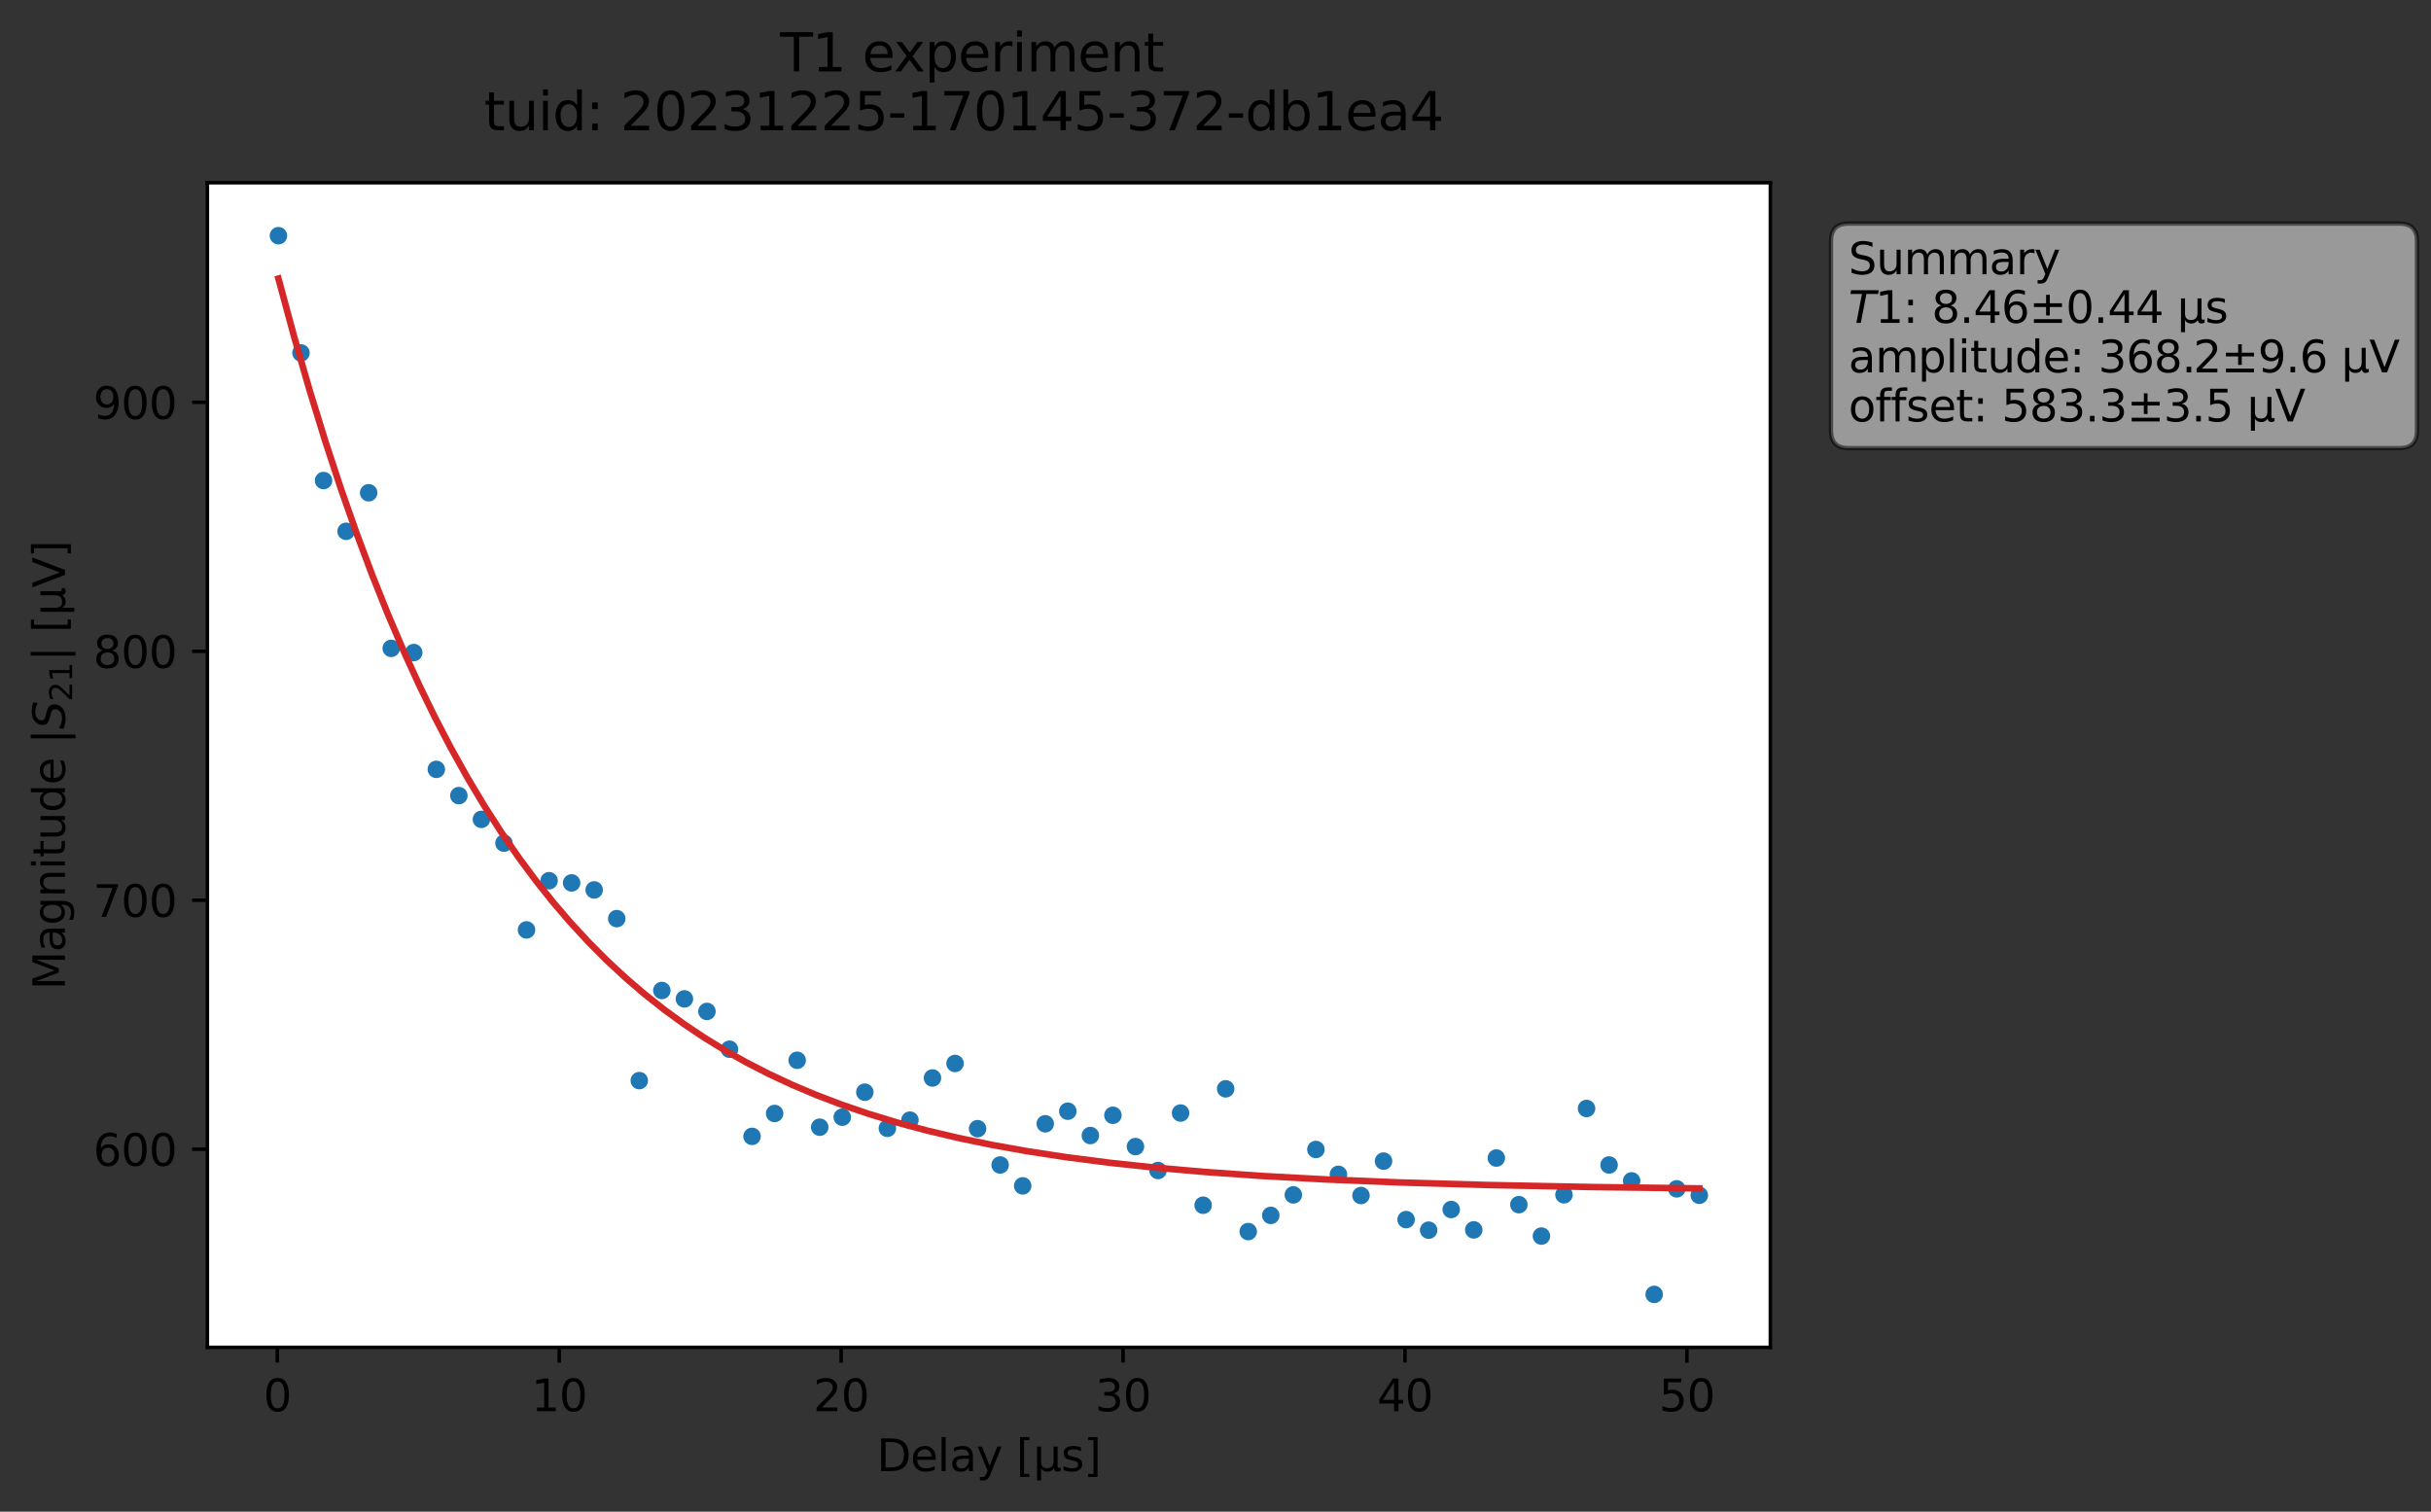 <?xml version="1.0" encoding="utf-8" standalone="no"?>
<!DOCTYPE svg PUBLIC "-//W3C//DTD SVG 1.1//EN"
  "http://www.w3.org/Graphics/SVG/1.1/DTD/svg11.dtd">
<svg xmlns:xlink="http://www.w3.org/1999/xlink" width="555.463pt" height="345.428pt" viewBox="0 0 555.463 345.428" xmlns="http://www.w3.org/2000/svg" version="1.1">
 <rect x="0" y="0" width="555.463" height="345.428" fill="#333333" stroke="none"/>
 <defs>
  <style type="text/css">*{stroke-linejoin: round; stroke-linecap: butt}</style>
 </defs>
 <g id="figure_1">
  <g id="patch_1">
   <path d="M 0 345.428 
L 555.463 345.428 
L 555.463 -0 
L 0 -0 
L 0 345.428 
z
" style="fill: none; opacity: 0"/>
  </g>
  <g id="axes_1">
   <g id="patch_2">
    <path d="M 47.388 307.872 
L 404.507 307.872 
L 404.507 41.76 
L 47.388 41.76 
z
" style="fill: #ffffff"/>
   </g>
   <g id="matplotlib.axis_1">
    <g id="xtick_1">
     <g id="line2d_1">
      <defs>
       <path id="mea2a290450" d="M 0 0 
L 0 3.5 
" style="stroke: #000000; stroke-width: 0.8"/>
      </defs>
      <g>
       <use xlink:href="#mea2a290450" x="63.363" y="307.872" style="stroke: #000000; stroke-width: 0.8"/>
      </g>
     </g>
     <g id="text_1">
      <!-- 0 -->
      <g transform="translate(60.181 322.47) scale(0.1 -0.1)">
       <defs>
        <path id="DejaVuSans-30" d="M 2034 4250 
Q 1547 4250 1301 3770 
Q 1056 3291 1056 2328 
Q 1056 1369 1301 889 
Q 1547 409 2034 409 
Q 2525 409 2770 889 
Q 3016 1369 3016 2328 
Q 3016 3291 2770 3770 
Q 2525 4250 2034 4250 
z
M 2034 4750 
Q 2819 4750 3233 4129 
Q 3647 3509 3647 2328 
Q 3647 1150 3233 529 
Q 2819 -91 2034 -91 
Q 1250 -91 836 529 
Q 422 1150 422 2328 
Q 422 3509 836 4129 
Q 1250 4750 2034 4750 
z
" transform="scale(0.016)"/>
       </defs>
       <use xlink:href="#DejaVuSans-30"/>
      </g>
     </g>
    </g>
    <g id="xtick_2">
     <g id="line2d_2">
      <g>
       <use xlink:href="#mea2a290450" x="127.778" y="307.872" style="stroke: #000000; stroke-width: 0.8"/>
      </g>
     </g>
     <g id="text_2">
      <!-- 10 -->
      <g transform="translate(121.416 322.47) scale(0.1 -0.1)">
       <defs>
        <path id="DejaVuSans-31" d="M 794 531 
L 1825 531 
L 1825 4091 
L 703 3866 
L 703 4441 
L 1819 4666 
L 2450 4666 
L 2450 531 
L 3481 531 
L 3481 0 
L 794 0 
L 794 531 
z
" transform="scale(0.016)"/>
       </defs>
       <use xlink:href="#DejaVuSans-31"/>
       <use xlink:href="#DejaVuSans-30" x="63.623"/>
      </g>
     </g>
    </g>
    <g id="xtick_3">
     <g id="line2d_3">
      <g>
       <use xlink:href="#mea2a290450" x="192.194" y="307.872" style="stroke: #000000; stroke-width: 0.8"/>
      </g>
     </g>
     <g id="text_3">
      <!-- 20 -->
      <g transform="translate(185.831 322.47) scale(0.1 -0.1)">
       <defs>
        <path id="DejaVuSans-32" d="M 1228 531 
L 3431 531 
L 3431 0 
L 469 0 
L 469 531 
Q 828 903 1448 1529 
Q 2069 2156 2228 2338 
Q 2531 2678 2651 2914 
Q 2772 3150 2772 3378 
Q 2772 3750 2511 3984 
Q 2250 4219 1831 4219 
Q 1534 4219 1204 4116 
Q 875 4013 500 3803 
L 500 4441 
Q 881 4594 1212 4672 
Q 1544 4750 1819 4750 
Q 2544 4750 2975 4387 
Q 3406 4025 3406 3419 
Q 3406 3131 3298 2873 
Q 3191 2616 2906 2266 
Q 2828 2175 2409 1742 
Q 1991 1309 1228 531 
z
" transform="scale(0.016)"/>
       </defs>
       <use xlink:href="#DejaVuSans-32"/>
       <use xlink:href="#DejaVuSans-30" x="63.623"/>
      </g>
     </g>
    </g>
    <g id="xtick_4">
     <g id="line2d_4">
      <g>
       <use xlink:href="#mea2a290450" x="256.609" y="307.872" style="stroke: #000000; stroke-width: 0.8"/>
      </g>
     </g>
     <g id="text_4">
      <!-- 30 -->
      <g transform="translate(250.247 322.47) scale(0.1 -0.1)">
       <defs>
        <path id="DejaVuSans-33" d="M 2597 2516 
Q 3050 2419 3304 2112 
Q 3559 1806 3559 1356 
Q 3559 666 3084 287 
Q 2609 -91 1734 -91 
Q 1441 -91 1130 -33 
Q 819 25 488 141 
L 488 750 
Q 750 597 1062 519 
Q 1375 441 1716 441 
Q 2309 441 2620 675 
Q 2931 909 2931 1356 
Q 2931 1769 2642 2001 
Q 2353 2234 1838 2234 
L 1294 2234 
L 1294 2753 
L 1863 2753 
Q 2328 2753 2575 2939 
Q 2822 3125 2822 3475 
Q 2822 3834 2567 4026 
Q 2313 4219 1838 4219 
Q 1578 4219 1281 4162 
Q 984 4106 628 3988 
L 628 4550 
Q 988 4650 1302 4700 
Q 1616 4750 1894 4750 
Q 2613 4750 3031 4423 
Q 3450 4097 3450 3541 
Q 3450 3153 3228 2886 
Q 3006 2619 2597 2516 
z
" transform="scale(0.016)"/>
       </defs>
       <use xlink:href="#DejaVuSans-33"/>
       <use xlink:href="#DejaVuSans-30" x="63.623"/>
      </g>
     </g>
    </g>
    <g id="xtick_5">
     <g id="line2d_5">
      <g>
       <use xlink:href="#mea2a290450" x="321.025" y="307.872" style="stroke: #000000; stroke-width: 0.8"/>
      </g>
     </g>
     <g id="text_5">
      <!-- 40 -->
      <g transform="translate(314.662 322.47) scale(0.1 -0.1)">
       <defs>
        <path id="DejaVuSans-34" d="M 2419 4116 
L 825 1625 
L 2419 1625 
L 2419 4116 
z
M 2253 4666 
L 3047 4666 
L 3047 1625 
L 3713 1625 
L 3713 1100 
L 3047 1100 
L 3047 0 
L 2419 0 
L 2419 1100 
L 313 1100 
L 313 1709 
L 2253 4666 
z
" transform="scale(0.016)"/>
       </defs>
       <use xlink:href="#DejaVuSans-34"/>
       <use xlink:href="#DejaVuSans-30" x="63.623"/>
      </g>
     </g>
    </g>
    <g id="xtick_6">
     <g id="line2d_6">
      <g>
       <use xlink:href="#mea2a290450" x="385.44" y="307.872" style="stroke: #000000; stroke-width: 0.8"/>
      </g>
     </g>
     <g id="text_6">
      <!-- 50 -->
      <g transform="translate(379.078 322.47) scale(0.1 -0.1)">
       <defs>
        <path id="DejaVuSans-35" d="M 691 4666 
L 3169 4666 
L 3169 4134 
L 1269 4134 
L 1269 2991 
Q 1406 3038 1543 3061 
Q 1681 3084 1819 3084 
Q 2600 3084 3056 2656 
Q 3513 2228 3513 1497 
Q 3513 744 3044 326 
Q 2575 -91 1722 -91 
Q 1428 -91 1123 -41 
Q 819 9 494 109 
L 494 744 
Q 775 591 1075 516 
Q 1375 441 1709 441 
Q 2250 441 2565 725 
Q 2881 1009 2881 1497 
Q 2881 1984 2565 2268 
Q 2250 2553 1709 2553 
Q 1456 2553 1204 2497 
Q 953 2441 691 2322 
L 691 4666 
z
" transform="scale(0.016)"/>
       </defs>
       <use xlink:href="#DejaVuSans-35"/>
       <use xlink:href="#DejaVuSans-30" x="63.623"/>
      </g>
     </g>
    </g>
    <g id="text_7">
     <!-- Delay [μs] -->
     <g transform="translate(200.332 336.149) scale(0.1 -0.1)">
      <defs>
       <path id="DejaVuSans-44" d="M 1259 4147 
L 1259 519 
L 2022 519 
Q 2988 519 3436 956 
Q 3884 1394 3884 2338 
Q 3884 3275 3436 3711 
Q 2988 4147 2022 4147 
L 1259 4147 
z
M 628 4666 
L 1925 4666 
Q 3281 4666 3915 4102 
Q 4550 3538 4550 2338 
Q 4550 1131 3912 565 
Q 3275 0 1925 0 
L 628 0 
L 628 4666 
z
" transform="scale(0.016)"/>
       <path id="DejaVuSans-65" d="M 3597 1894 
L 3597 1613 
L 953 1613 
Q 991 1019 1311 708 
Q 1631 397 2203 397 
Q 2534 397 2845 478 
Q 3156 559 3463 722 
L 3463 178 
Q 3153 47 2828 -22 
Q 2503 -91 2169 -91 
Q 1331 -91 842 396 
Q 353 884 353 1716 
Q 353 2575 817 3079 
Q 1281 3584 2069 3584 
Q 2775 3584 3186 3129 
Q 3597 2675 3597 1894 
z
M 3022 2063 
Q 3016 2534 2758 2815 
Q 2500 3097 2075 3097 
Q 1594 3097 1305 2825 
Q 1016 2553 972 2059 
L 3022 2063 
z
" transform="scale(0.016)"/>
       <path id="DejaVuSans-6c" d="M 603 4863 
L 1178 4863 
L 1178 0 
L 603 0 
L 603 4863 
z
" transform="scale(0.016)"/>
       <path id="DejaVuSans-61" d="M 2194 1759 
Q 1497 1759 1228 1600 
Q 959 1441 959 1056 
Q 959 750 1161 570 
Q 1363 391 1709 391 
Q 2188 391 2477 730 
Q 2766 1069 2766 1631 
L 2766 1759 
L 2194 1759 
z
M 3341 1997 
L 3341 0 
L 2766 0 
L 2766 531 
Q 2569 213 2275 61 
Q 1981 -91 1556 -91 
Q 1019 -91 701 211 
Q 384 513 384 1019 
Q 384 1609 779 1909 
Q 1175 2209 1959 2209 
L 2766 2209 
L 2766 2266 
Q 2766 2663 2505 2880 
Q 2244 3097 1772 3097 
Q 1472 3097 1187 3025 
Q 903 2953 641 2809 
L 641 3341 
Q 956 3463 1253 3523 
Q 1550 3584 1831 3584 
Q 2591 3584 2966 3190 
Q 3341 2797 3341 1997 
z
" transform="scale(0.016)"/>
       <path id="DejaVuSans-79" d="M 2059 -325 
Q 1816 -950 1584 -1140 
Q 1353 -1331 966 -1331 
L 506 -1331 
L 506 -850 
L 844 -850 
Q 1081 -850 1212 -737 
Q 1344 -625 1503 -206 
L 1606 56 
L 191 3500 
L 800 3500 
L 1894 763 
L 2988 3500 
L 3597 3500 
L 2059 -325 
z
" transform="scale(0.016)"/>
       <path id="DejaVuSans-20" transform="scale(0.016)"/>
       <path id="DejaVuSans-5b" d="M 550 4863 
L 1875 4863 
L 1875 4416 
L 1125 4416 
L 1125 -397 
L 1875 -397 
L 1875 -844 
L 550 -844 
L 550 4863 
z
" transform="scale(0.016)"/>
       <path id="DejaVuSans-3bc" d="M 544 -1331 
L 544 3500 
L 1119 3500 
L 1119 1325 
Q 1119 872 1334 640 
Q 1550 409 1972 409 
Q 2434 409 2667 671 
Q 2900 934 2900 1459 
L 2900 3500 
L 3475 3500 
L 3475 806 
Q 3475 619 3529 530 
Q 3584 441 3700 441 
Q 3728 441 3778 458 
Q 3828 475 3916 513 
L 3916 50 
Q 3788 -22 3673 -56 
Q 3559 -91 3450 -91 
Q 3234 -91 3106 31 
Q 2978 153 2931 403 
Q 2775 156 2548 32 
Q 2322 -91 2016 -91 
Q 1697 -91 1473 31 
Q 1250 153 1119 397 
L 1119 -1331 
L 544 -1331 
z
" transform="scale(0.016)"/>
       <path id="DejaVuSans-73" d="M 2834 3397 
L 2834 2853 
Q 2591 2978 2328 3040 
Q 2066 3103 1784 3103 
Q 1356 3103 1142 2972 
Q 928 2841 928 2578 
Q 928 2378 1081 2264 
Q 1234 2150 1697 2047 
L 1894 2003 
Q 2506 1872 2764 1633 
Q 3022 1394 3022 966 
Q 3022 478 2636 193 
Q 2250 -91 1575 -91 
Q 1294 -91 989 -36 
Q 684 19 347 128 
L 347 722 
Q 666 556 975 473 
Q 1284 391 1588 391 
Q 1994 391 2212 530 
Q 2431 669 2431 922 
Q 2431 1156 2273 1281 
Q 2116 1406 1581 1522 
L 1381 1569 
Q 847 1681 609 1914 
Q 372 2147 372 2553 
Q 372 3047 722 3315 
Q 1072 3584 1716 3584 
Q 2034 3584 2315 3537 
Q 2597 3491 2834 3397 
z
" transform="scale(0.016)"/>
       <path id="DejaVuSans-5d" d="M 1947 4863 
L 1947 -844 
L 622 -844 
L 622 -397 
L 1369 -397 
L 1369 4416 
L 622 4416 
L 622 4863 
L 1947 4863 
z
" transform="scale(0.016)"/>
      </defs>
      <use xlink:href="#DejaVuSans-44"/>
      <use xlink:href="#DejaVuSans-65" x="77.002"/>
      <use xlink:href="#DejaVuSans-6c" x="138.525"/>
      <use xlink:href="#DejaVuSans-61" x="166.309"/>
      <use xlink:href="#DejaVuSans-79" x="227.588"/>
      <use xlink:href="#DejaVuSans-20" x="286.768"/>
      <use xlink:href="#DejaVuSans-5b" x="318.555"/>
      <use xlink:href="#DejaVuSans-3bc" x="357.568"/>
      <use xlink:href="#DejaVuSans-73" x="421.191"/>
      <use xlink:href="#DejaVuSans-5d" x="473.291"/>
     </g>
    </g>
   </g>
   <g id="matplotlib.axis_2">
    <g id="ytick_1">
     <g id="line2d_7">
      <defs>
       <path id="m89605b199a" d="M 0 0 
L -3.5 0 
" style="stroke: #000000; stroke-width: 0.8"/>
      </defs>
      <g>
       <use xlink:href="#m89605b199a" x="47.388" y="262.588" style="stroke: #000000; stroke-width: 0.8"/>
      </g>
     </g>
     <g id="text_8">
      <!-- 600 -->
      <g transform="translate(21.3 266.387) scale(0.1 -0.1)">
       <defs>
        <path id="DejaVuSans-36" d="M 2113 2584 
Q 1688 2584 1439 2293 
Q 1191 2003 1191 1497 
Q 1191 994 1439 701 
Q 1688 409 2113 409 
Q 2538 409 2786 701 
Q 3034 994 3034 1497 
Q 3034 2003 2786 2293 
Q 2538 2584 2113 2584 
z
M 3366 4563 
L 3366 3988 
Q 3128 4100 2886 4159 
Q 2644 4219 2406 4219 
Q 1781 4219 1451 3797 
Q 1122 3375 1075 2522 
Q 1259 2794 1537 2939 
Q 1816 3084 2150 3084 
Q 2853 3084 3261 2657 
Q 3669 2231 3669 1497 
Q 3669 778 3244 343 
Q 2819 -91 2113 -91 
Q 1303 -91 875 529 
Q 447 1150 447 2328 
Q 447 3434 972 4092 
Q 1497 4750 2381 4750 
Q 2619 4750 2861 4703 
Q 3103 4656 3366 4563 
z
" transform="scale(0.016)"/>
       </defs>
       <use xlink:href="#DejaVuSans-36"/>
       <use xlink:href="#DejaVuSans-30" x="63.623"/>
       <use xlink:href="#DejaVuSans-30" x="127.246"/>
      </g>
     </g>
    </g>
    <g id="ytick_2">
     <g id="line2d_8">
      <g>
       <use xlink:href="#m89605b199a" x="47.388" y="205.703" style="stroke: #000000; stroke-width: 0.8"/>
      </g>
     </g>
     <g id="text_9">
      <!-- 700 -->
      <g transform="translate(21.3 209.502) scale(0.1 -0.1)">
       <defs>
        <path id="DejaVuSans-37" d="M 525 4666 
L 3525 4666 
L 3525 4397 
L 1831 0 
L 1172 0 
L 2766 4134 
L 525 4134 
L 525 4666 
z
" transform="scale(0.016)"/>
       </defs>
       <use xlink:href="#DejaVuSans-37"/>
       <use xlink:href="#DejaVuSans-30" x="63.623"/>
       <use xlink:href="#DejaVuSans-30" x="127.246"/>
      </g>
     </g>
    </g>
    <g id="ytick_3">
     <g id="line2d_9">
      <g>
       <use xlink:href="#m89605b199a" x="47.388" y="148.817" style="stroke: #000000; stroke-width: 0.8"/>
      </g>
     </g>
     <g id="text_10">
      <!-- 800 -->
      <g transform="translate(21.3 152.616) scale(0.1 -0.1)">
       <defs>
        <path id="DejaVuSans-38" d="M 2034 2216 
Q 1584 2216 1326 1975 
Q 1069 1734 1069 1313 
Q 1069 891 1326 650 
Q 1584 409 2034 409 
Q 2484 409 2743 651 
Q 3003 894 3003 1313 
Q 3003 1734 2745 1975 
Q 2488 2216 2034 2216 
z
M 1403 2484 
Q 997 2584 770 2862 
Q 544 3141 544 3541 
Q 544 4100 942 4425 
Q 1341 4750 2034 4750 
Q 2731 4750 3128 4425 
Q 3525 4100 3525 3541 
Q 3525 3141 3298 2862 
Q 3072 2584 2669 2484 
Q 3125 2378 3379 2068 
Q 3634 1759 3634 1313 
Q 3634 634 3220 271 
Q 2806 -91 2034 -91 
Q 1263 -91 848 271 
Q 434 634 434 1313 
Q 434 1759 690 2068 
Q 947 2378 1403 2484 
z
M 1172 3481 
Q 1172 3119 1398 2916 
Q 1625 2713 2034 2713 
Q 2441 2713 2670 2916 
Q 2900 3119 2900 3481 
Q 2900 3844 2670 4047 
Q 2441 4250 2034 4250 
Q 1625 4250 1398 4047 
Q 1172 3844 1172 3481 
z
" transform="scale(0.016)"/>
       </defs>
       <use xlink:href="#DejaVuSans-38"/>
       <use xlink:href="#DejaVuSans-30" x="63.623"/>
       <use xlink:href="#DejaVuSans-30" x="127.246"/>
      </g>
     </g>
    </g>
    <g id="ytick_4">
     <g id="line2d_10">
      <g>
       <use xlink:href="#m89605b199a" x="47.388" y="91.932" style="stroke: #000000; stroke-width: 0.8"/>
      </g>
     </g>
     <g id="text_11">
      <!-- 900 -->
      <g transform="translate(21.3 95.731) scale(0.1 -0.1)">
       <defs>
        <path id="DejaVuSans-39" d="M 703 97 
L 703 672 
Q 941 559 1184 500 
Q 1428 441 1663 441 
Q 2288 441 2617 861 
Q 2947 1281 2994 2138 
Q 2813 1869 2534 1725 
Q 2256 1581 1919 1581 
Q 1219 1581 811 2004 
Q 403 2428 403 3163 
Q 403 3881 828 4315 
Q 1253 4750 1959 4750 
Q 2769 4750 3195 4129 
Q 3622 3509 3622 2328 
Q 3622 1225 3098 567 
Q 2575 -91 1691 -91 
Q 1453 -91 1209 -44 
Q 966 3 703 97 
z
M 1959 2075 
Q 2384 2075 2632 2365 
Q 2881 2656 2881 3163 
Q 2881 3666 2632 3958 
Q 2384 4250 1959 4250 
Q 1534 4250 1286 3958 
Q 1038 3666 1038 3163 
Q 1038 2656 1286 2365 
Q 1534 2075 1959 2075 
z
" transform="scale(0.016)"/>
       </defs>
       <use xlink:href="#DejaVuSans-39"/>
       <use xlink:href="#DejaVuSans-30" x="63.623"/>
       <use xlink:href="#DejaVuSans-30" x="127.246"/>
      </g>
     </g>
    </g>
    <g id="text_12">
     <!-- Magnitude |$S_{21}|$ [μV] -->
     <g transform="translate(14.9 226.166) rotate(-90) scale(0.1 -0.1)">
      <defs>
       <path id="DejaVuSans-4d" d="M 628 4666 
L 1569 4666 
L 2759 1491 
L 3956 4666 
L 4897 4666 
L 4897 0 
L 4281 0 
L 4281 4097 
L 3078 897 
L 2444 897 
L 1241 4097 
L 1241 0 
L 628 0 
L 628 4666 
z
" transform="scale(0.016)"/>
       <path id="DejaVuSans-67" d="M 2906 1791 
Q 2906 2416 2648 2759 
Q 2391 3103 1925 3103 
Q 1463 3103 1205 2759 
Q 947 2416 947 1791 
Q 947 1169 1205 825 
Q 1463 481 1925 481 
Q 2391 481 2648 825 
Q 2906 1169 2906 1791 
z
M 3481 434 
Q 3481 -459 3084 -895 
Q 2688 -1331 1869 -1331 
Q 1566 -1331 1297 -1286 
Q 1028 -1241 775 -1147 
L 775 -588 
Q 1028 -725 1275 -790 
Q 1522 -856 1778 -856 
Q 2344 -856 2625 -561 
Q 2906 -266 2906 331 
L 2906 616 
Q 2728 306 2450 153 
Q 2172 0 1784 0 
Q 1141 0 747 490 
Q 353 981 353 1791 
Q 353 2603 747 3093 
Q 1141 3584 1784 3584 
Q 2172 3584 2450 3431 
Q 2728 3278 2906 2969 
L 2906 3500 
L 3481 3500 
L 3481 434 
z
" transform="scale(0.016)"/>
       <path id="DejaVuSans-6e" d="M 3513 2113 
L 3513 0 
L 2938 0 
L 2938 2094 
Q 2938 2591 2744 2837 
Q 2550 3084 2163 3084 
Q 1697 3084 1428 2787 
Q 1159 2491 1159 1978 
L 1159 0 
L 581 0 
L 581 3500 
L 1159 3500 
L 1159 2956 
Q 1366 3272 1645 3428 
Q 1925 3584 2291 3584 
Q 2894 3584 3203 3211 
Q 3513 2838 3513 2113 
z
" transform="scale(0.016)"/>
       <path id="DejaVuSans-69" d="M 603 3500 
L 1178 3500 
L 1178 0 
L 603 0 
L 603 3500 
z
M 603 4863 
L 1178 4863 
L 1178 4134 
L 603 4134 
L 603 4863 
z
" transform="scale(0.016)"/>
       <path id="DejaVuSans-74" d="M 1172 4494 
L 1172 3500 
L 2356 3500 
L 2356 3053 
L 1172 3053 
L 1172 1153 
Q 1172 725 1289 603 
Q 1406 481 1766 481 
L 2356 481 
L 2356 0 
L 1766 0 
Q 1100 0 847 248 
Q 594 497 594 1153 
L 594 3053 
L 172 3053 
L 172 3500 
L 594 3500 
L 594 4494 
L 1172 4494 
z
" transform="scale(0.016)"/>
       <path id="DejaVuSans-75" d="M 544 1381 
L 544 3500 
L 1119 3500 
L 1119 1403 
Q 1119 906 1312 657 
Q 1506 409 1894 409 
Q 2359 409 2629 706 
Q 2900 1003 2900 1516 
L 2900 3500 
L 3475 3500 
L 3475 0 
L 2900 0 
L 2900 538 
Q 2691 219 2414 64 
Q 2138 -91 1772 -91 
Q 1169 -91 856 284 
Q 544 659 544 1381 
z
M 1991 3584 
L 1991 3584 
z
" transform="scale(0.016)"/>
       <path id="DejaVuSans-64" d="M 2906 2969 
L 2906 4863 
L 3481 4863 
L 3481 0 
L 2906 0 
L 2906 525 
Q 2725 213 2448 61 
Q 2172 -91 1784 -91 
Q 1150 -91 751 415 
Q 353 922 353 1747 
Q 353 2572 751 3078 
Q 1150 3584 1784 3584 
Q 2172 3584 2448 3432 
Q 2725 3281 2906 2969 
z
M 947 1747 
Q 947 1113 1208 752 
Q 1469 391 1925 391 
Q 2381 391 2643 752 
Q 2906 1113 2906 1747 
Q 2906 2381 2643 2742 
Q 2381 3103 1925 3103 
Q 1469 3103 1208 2742 
Q 947 2381 947 1747 
z
" transform="scale(0.016)"/>
       <path id="DejaVuSans-7c" d="M 1344 4891 
L 1344 -1509 
L 813 -1509 
L 813 4891 
L 1344 4891 
z
" transform="scale(0.016)"/>
       <path id="DejaVuSans-Oblique-53" d="M 3859 4513 
L 3738 3897 
Q 3422 4066 3111 4152 
Q 2800 4238 2509 4238 
Q 1944 4238 1609 3991 
Q 1275 3744 1275 3334 
Q 1275 3109 1398 2989 
Q 1522 2869 2034 2731 
L 2413 2638 
Q 3053 2472 3303 2217 
Q 3553 1963 3553 1503 
Q 3553 797 2998 353 
Q 2444 -91 1538 -91 
Q 1166 -91 791 -17 
Q 416 56 38 206 
L 166 856 
Q 513 641 861 531 
Q 1209 422 1556 422 
Q 2147 422 2503 684 
Q 2859 947 2859 1369 
Q 2859 1650 2717 1795 
Q 2575 1941 2106 2059 
L 1728 2156 
Q 1081 2325 845 2545 
Q 609 2766 609 3163 
Q 609 3859 1145 4304 
Q 1681 4750 2541 4750 
Q 2875 4750 3203 4690 
Q 3531 4631 3859 4513 
z
" transform="scale(0.016)"/>
       <path id="DejaVuSans-56" d="M 1831 0 
L 50 4666 
L 709 4666 
L 2188 738 
L 3669 4666 
L 4325 4666 
L 2547 0 
L 1831 0 
z
" transform="scale(0.016)"/>
      </defs>
      <use xlink:href="#DejaVuSans-4d" transform="translate(0 0.578)"/>
      <use xlink:href="#DejaVuSans-61" transform="translate(86.279 0.578)"/>
      <use xlink:href="#DejaVuSans-67" transform="translate(147.559 0.578)"/>
      <use xlink:href="#DejaVuSans-6e" transform="translate(211.035 0.578)"/>
      <use xlink:href="#DejaVuSans-69" transform="translate(274.414 0.578)"/>
      <use xlink:href="#DejaVuSans-74" transform="translate(302.197 0.578)"/>
      <use xlink:href="#DejaVuSans-75" transform="translate(341.406 0.578)"/>
      <use xlink:href="#DejaVuSans-64" transform="translate(404.785 0.578)"/>
      <use xlink:href="#DejaVuSans-65" transform="translate(468.262 0.578)"/>
      <use xlink:href="#DejaVuSans-20" transform="translate(529.785 0.578)"/>
      <use xlink:href="#DejaVuSans-7c" transform="translate(561.572 0.578)"/>
      <use xlink:href="#DejaVuSans-Oblique-53" transform="translate(595.264 0.578)"/>
      <use xlink:href="#DejaVuSans-32" transform="translate(658.74 -15.828) scale(0.7)"/>
      <use xlink:href="#DejaVuSans-31" transform="translate(703.276 -15.828) scale(0.7)"/>
      <use xlink:href="#DejaVuSans-7c" transform="translate(750.547 0.578)"/>
      <use xlink:href="#DejaVuSans-20" transform="translate(784.238 0.578)"/>
      <use xlink:href="#DejaVuSans-5b" transform="translate(816.025 0.578)"/>
      <use xlink:href="#DejaVuSans-3bc" transform="translate(855.039 0.578)"/>
      <use xlink:href="#DejaVuSans-56" transform="translate(918.662 0.578)"/>
      <use xlink:href="#DejaVuSans-5d" transform="translate(987.07 0.578)"/>
     </g>
    </g>
   </g>
   <g id="line2d_11">
    <defs>
     <path id="mbdb7823c2c" d="M 0 1.5 
C 0.398 1.5 0.779 1.342 1.061 1.061 
C 1.342 0.779 1.5 0.398 1.5 0 
C 1.5 -0.398 1.342 -0.779 1.061 -1.061 
C 0.779 -1.342 0.398 -1.5 0 -1.5 
C -0.398 -1.5 -0.779 -1.342 -1.061 -1.061 
C -1.342 -0.779 -1.5 -0.398 -1.5 0 
C -1.5 0.398 -1.342 0.779 -1.061 1.061 
C -0.779 1.342 -0.398 1.5 0 1.5 
z
" style="stroke: #1f77b4"/>
    </defs>
    <g clip-path="url(#p30c4f2b77b)">
     <use xlink:href="#mbdb7823c2c" x="63.62" y="53.856" style="fill: #1f77b4; stroke: #1f77b4"/>
     <use xlink:href="#mbdb7823c2c" x="68.773" y="80.649" style="fill: #1f77b4; stroke: #1f77b4"/>
     <use xlink:href="#mbdb7823c2c" x="73.927" y="109.808" style="fill: #1f77b4; stroke: #1f77b4"/>
     <use xlink:href="#mbdb7823c2c" x="79.08" y="121.409" style="fill: #1f77b4; stroke: #1f77b4"/>
     <use xlink:href="#mbdb7823c2c" x="84.233" y="112.599" style="fill: #1f77b4; stroke: #1f77b4"/>
     <use xlink:href="#mbdb7823c2c" x="89.386" y="148.154" style="fill: #1f77b4; stroke: #1f77b4"/>
     <use xlink:href="#mbdb7823c2c" x="94.54" y="149.113" style="fill: #1f77b4; stroke: #1f77b4"/>
     <use xlink:href="#mbdb7823c2c" x="99.693" y="175.8" style="fill: #1f77b4; stroke: #1f77b4"/>
     <use xlink:href="#mbdb7823c2c" x="104.846" y="181.8" style="fill: #1f77b4; stroke: #1f77b4"/>
     <use xlink:href="#mbdb7823c2c" x="109.999" y="187.223" style="fill: #1f77b4; stroke: #1f77b4"/>
     <use xlink:href="#mbdb7823c2c" x="115.153" y="192.663" style="fill: #1f77b4; stroke: #1f77b4"/>
     <use xlink:href="#mbdb7823c2c" x="120.306" y="212.491" style="fill: #1f77b4; stroke: #1f77b4"/>
     <use xlink:href="#mbdb7823c2c" x="125.459" y="201.244" style="fill: #1f77b4; stroke: #1f77b4"/>
     <use xlink:href="#mbdb7823c2c" x="130.612" y="201.749" style="fill: #1f77b4; stroke: #1f77b4"/>
     <use xlink:href="#mbdb7823c2c" x="135.766" y="203.35" style="fill: #1f77b4; stroke: #1f77b4"/>
     <use xlink:href="#mbdb7823c2c" x="140.919" y="209.908" style="fill: #1f77b4; stroke: #1f77b4"/>
     <use xlink:href="#mbdb7823c2c" x="146.072" y="246.924" style="fill: #1f77b4; stroke: #1f77b4"/>
     <use xlink:href="#mbdb7823c2c" x="151.225" y="226.328" style="fill: #1f77b4; stroke: #1f77b4"/>
     <use xlink:href="#mbdb7823c2c" x="156.379" y="228.25" style="fill: #1f77b4; stroke: #1f77b4"/>
     <use xlink:href="#mbdb7823c2c" x="161.532" y="231.116" style="fill: #1f77b4; stroke: #1f77b4"/>
     <use xlink:href="#mbdb7823c2c" x="166.685" y="239.756" style="fill: #1f77b4; stroke: #1f77b4"/>
     <use xlink:href="#mbdb7823c2c" x="171.838" y="259.664" style="fill: #1f77b4; stroke: #1f77b4"/>
     <use xlink:href="#mbdb7823c2c" x="176.992" y="254.437" style="fill: #1f77b4; stroke: #1f77b4"/>
     <use xlink:href="#mbdb7823c2c" x="182.145" y="242.275" style="fill: #1f77b4; stroke: #1f77b4"/>
     <use xlink:href="#mbdb7823c2c" x="187.298" y="257.568" style="fill: #1f77b4; stroke: #1f77b4"/>
     <use xlink:href="#mbdb7823c2c" x="192.451" y="255.283" style="fill: #1f77b4; stroke: #1f77b4"/>
     <use xlink:href="#mbdb7823c2c" x="197.605" y="249.572" style="fill: #1f77b4; stroke: #1f77b4"/>
     <use xlink:href="#mbdb7823c2c" x="202.758" y="257.825" style="fill: #1f77b4; stroke: #1f77b4"/>
     <use xlink:href="#mbdb7823c2c" x="207.911" y="255.954" style="fill: #1f77b4; stroke: #1f77b4"/>
     <use xlink:href="#mbdb7823c2c" x="213.064" y="246.323" style="fill: #1f77b4; stroke: #1f77b4"/>
     <use xlink:href="#mbdb7823c2c" x="218.218" y="243.004" style="fill: #1f77b4; stroke: #1f77b4"/>
     <use xlink:href="#mbdb7823c2c" x="223.371" y="257.906" style="fill: #1f77b4; stroke: #1f77b4"/>
     <use xlink:href="#mbdb7823c2c" x="228.524" y="266.203" style="fill: #1f77b4; stroke: #1f77b4"/>
     <use xlink:href="#mbdb7823c2c" x="233.677" y="270.973" style="fill: #1f77b4; stroke: #1f77b4"/>
     <use xlink:href="#mbdb7823c2c" x="238.831" y="256.789" style="fill: #1f77b4; stroke: #1f77b4"/>
     <use xlink:href="#mbdb7823c2c" x="243.984" y="253.917" style="fill: #1f77b4; stroke: #1f77b4"/>
     <use xlink:href="#mbdb7823c2c" x="249.137" y="259.474" style="fill: #1f77b4; stroke: #1f77b4"/>
     <use xlink:href="#mbdb7823c2c" x="254.29" y="254.845" style="fill: #1f77b4; stroke: #1f77b4"/>
     <use xlink:href="#mbdb7823c2c" x="259.444" y="262" style="fill: #1f77b4; stroke: #1f77b4"/>
     <use xlink:href="#mbdb7823c2c" x="264.597" y="267.465" style="fill: #1f77b4; stroke: #1f77b4"/>
     <use xlink:href="#mbdb7823c2c" x="269.75" y="254.336" style="fill: #1f77b4; stroke: #1f77b4"/>
     <use xlink:href="#mbdb7823c2c" x="274.903" y="275.399" style="fill: #1f77b4; stroke: #1f77b4"/>
     <use xlink:href="#mbdb7823c2c" x="280.057" y="248.799" style="fill: #1f77b4; stroke: #1f77b4"/>
     <use xlink:href="#mbdb7823c2c" x="285.21" y="281.419" style="fill: #1f77b4; stroke: #1f77b4"/>
     <use xlink:href="#mbdb7823c2c" x="290.363" y="277.72" style="fill: #1f77b4; stroke: #1f77b4"/>
     <use xlink:href="#mbdb7823c2c" x="295.516" y="273.035" style="fill: #1f77b4; stroke: #1f77b4"/>
     <use xlink:href="#mbdb7823c2c" x="300.67" y="262.66" style="fill: #1f77b4; stroke: #1f77b4"/>
     <use xlink:href="#mbdb7823c2c" x="305.823" y="268.34" style="fill: #1f77b4; stroke: #1f77b4"/>
     <use xlink:href="#mbdb7823c2c" x="310.976" y="273.181" style="fill: #1f77b4; stroke: #1f77b4"/>
     <use xlink:href="#mbdb7823c2c" x="316.129" y="265.32" style="fill: #1f77b4; stroke: #1f77b4"/>
     <use xlink:href="#mbdb7823c2c" x="321.283" y="278.68" style="fill: #1f77b4; stroke: #1f77b4"/>
     <use xlink:href="#mbdb7823c2c" x="326.436" y="281.099" style="fill: #1f77b4; stroke: #1f77b4"/>
     <use xlink:href="#mbdb7823c2c" x="331.589" y="276.375" style="fill: #1f77b4; stroke: #1f77b4"/>
     <use xlink:href="#mbdb7823c2c" x="336.742" y="281.033" style="fill: #1f77b4; stroke: #1f77b4"/>
     <use xlink:href="#mbdb7823c2c" x="341.896" y="264.615" style="fill: #1f77b4; stroke: #1f77b4"/>
     <use xlink:href="#mbdb7823c2c" x="347.049" y="275.271" style="fill: #1f77b4; stroke: #1f77b4"/>
     <use xlink:href="#mbdb7823c2c" x="352.202" y="282.448" style="fill: #1f77b4; stroke: #1f77b4"/>
     <use xlink:href="#mbdb7823c2c" x="357.355" y="273.01" style="fill: #1f77b4; stroke: #1f77b4"/>
     <use xlink:href="#mbdb7823c2c" x="362.509" y="253.291" style="fill: #1f77b4; stroke: #1f77b4"/>
     <use xlink:href="#mbdb7823c2c" x="367.662" y="266.204" style="fill: #1f77b4; stroke: #1f77b4"/>
     <use xlink:href="#mbdb7823c2c" x="372.815" y="269.838" style="fill: #1f77b4; stroke: #1f77b4"/>
     <use xlink:href="#mbdb7823c2c" x="377.968" y="295.776" style="fill: #1f77b4; stroke: #1f77b4"/>
     <use xlink:href="#mbdb7823c2c" x="383.122" y="271.653" style="fill: #1f77b4; stroke: #1f77b4"/>
     <use xlink:href="#mbdb7823c2c" x="388.275" y="273.126" style="fill: #1f77b4; stroke: #1f77b4"/>
    </g>
   </g>
   <g id="line2d_12">
    <path d="M 63.62 63.655 
L 67.195 76.883 
L 70.77 89.272 
L 74.345 100.875 
L 77.919 111.741 
L 81.494 121.918 
L 85.069 131.449 
L 88.644 140.375 
L 92.218 148.734 
L 95.793 156.563 
L 99.368 163.895 
L 102.943 170.762 
L 106.843 177.757 
L 110.742 184.269 
L 114.642 190.331 
L 118.542 195.975 
L 122.442 201.23 
L 126.341 206.121 
L 130.241 210.675 
L 134.466 215.255 
L 138.69 219.493 
L 142.915 223.415 
L 147.14 227.044 
L 151.69 230.651 
L 156.239 233.969 
L 160.789 237.021 
L 165.664 240.021 
L 170.538 242.764 
L 175.738 245.432 
L 180.938 247.857 
L 186.462 250.193 
L 192.312 252.421 
L 198.487 254.527 
L 204.986 256.501 
L 211.811 258.335 
L 218.96 260.026 
L 226.76 261.635 
L 234.884 263.082 
L 243.659 264.422 
L 253.408 265.678 
L 263.808 266.792 
L 275.507 267.815 
L 288.506 268.723 
L 303.13 269.515 
L 320.029 270.202 
L 339.853 270.778 
L 363.901 271.247 
L 388.275 271.552 
L 388.275 271.552 
" clip-path="url(#p30c4f2b77b)" style="fill: none; stroke: #d62728; stroke-width: 1.5; stroke-linecap: square"/>
   </g>
   <g id="patch_3">
    <path d="M 47.388 307.872 
L 47.388 41.76 
" style="fill: none; stroke: #000000; stroke-width: 0.8; stroke-linejoin: miter; stroke-linecap: square"/>
   </g>
   <g id="patch_4">
    <path d="M 404.507 307.872 
L 404.507 41.76 
" style="fill: none; stroke: #000000; stroke-width: 0.8; stroke-linejoin: miter; stroke-linecap: square"/>
   </g>
   <g id="patch_5">
    <path d="M 47.388 307.872 
L 404.507 307.872 
" style="fill: none; stroke: #000000; stroke-width: 0.8; stroke-linejoin: miter; stroke-linecap: square"/>
   </g>
   <g id="patch_6">
    <path d="M 47.388 41.76 
L 404.507 41.76 
" style="fill: none; stroke: #000000; stroke-width: 0.8; stroke-linejoin: miter; stroke-linecap: square"/>
   </g>
   <g id="text_13">
    <g id="patch_7">
     <path d="M 422.363 102.402 
L 548.264 102.402 
Q 552.264 102.402 552.264 98.402 
L 552.264 55.086 
Q 552.264 51.086 548.264 51.086 
L 422.363 51.086 
Q 418.363 51.086 418.363 55.086 
L 418.363 98.402 
Q 418.363 102.402 422.363 102.402 
z
" style="fill: #ffffff; opacity: 0.5; stroke: #000000; stroke-linejoin: miter"/>
    </g>
    <!-- Summary -->
    <g transform="translate(422.363 62.664) scale(0.1 -0.1)">
     <defs>
      <path id="DejaVuSans-53" d="M 3425 4513 
L 3425 3897 
Q 3066 4069 2747 4153 
Q 2428 4238 2131 4238 
Q 1616 4238 1336 4038 
Q 1056 3838 1056 3469 
Q 1056 3159 1242 3001 
Q 1428 2844 1947 2747 
L 2328 2669 
Q 3034 2534 3370 2195 
Q 3706 1856 3706 1288 
Q 3706 609 3251 259 
Q 2797 -91 1919 -91 
Q 1588 -91 1214 -16 
Q 841 59 441 206 
L 441 856 
Q 825 641 1194 531 
Q 1563 422 1919 422 
Q 2459 422 2753 634 
Q 3047 847 3047 1241 
Q 3047 1584 2836 1778 
Q 2625 1972 2144 2069 
L 1759 2144 
Q 1053 2284 737 2584 
Q 422 2884 422 3419 
Q 422 4038 858 4394 
Q 1294 4750 2059 4750 
Q 2388 4750 2728 4690 
Q 3069 4631 3425 4513 
z
" transform="scale(0.016)"/>
      <path id="DejaVuSans-6d" d="M 3328 2828 
Q 3544 3216 3844 3400 
Q 4144 3584 4550 3584 
Q 5097 3584 5394 3201 
Q 5691 2819 5691 2113 
L 5691 0 
L 5113 0 
L 5113 2094 
Q 5113 2597 4934 2840 
Q 4756 3084 4391 3084 
Q 3944 3084 3684 2787 
Q 3425 2491 3425 1978 
L 3425 0 
L 2847 0 
L 2847 2094 
Q 2847 2600 2669 2842 
Q 2491 3084 2119 3084 
Q 1678 3084 1418 2786 
Q 1159 2488 1159 1978 
L 1159 0 
L 581 0 
L 581 3500 
L 1159 3500 
L 1159 2956 
Q 1356 3278 1631 3431 
Q 1906 3584 2284 3584 
Q 2666 3584 2933 3390 
Q 3200 3197 3328 2828 
z
" transform="scale(0.016)"/>
      <path id="DejaVuSans-72" d="M 2631 2963 
Q 2534 3019 2420 3045 
Q 2306 3072 2169 3072 
Q 1681 3072 1420 2755 
Q 1159 2438 1159 1844 
L 1159 0 
L 581 0 
L 581 3500 
L 1159 3500 
L 1159 2956 
Q 1341 3275 1631 3429 
Q 1922 3584 2338 3584 
Q 2397 3584 2469 3576 
Q 2541 3569 2628 3553 
L 2631 2963 
z
" transform="scale(0.016)"/>
     </defs>
     <use xlink:href="#DejaVuSans-53"/>
     <use xlink:href="#DejaVuSans-75" x="63.477"/>
     <use xlink:href="#DejaVuSans-6d" x="126.855"/>
     <use xlink:href="#DejaVuSans-6d" x="224.268"/>
     <use xlink:href="#DejaVuSans-61" x="321.68"/>
     <use xlink:href="#DejaVuSans-72" x="382.959"/>
     <use xlink:href="#DejaVuSans-79" x="424.072"/>
    </g>
    <!-- $T1$: 8.46$\pm$0.44 μs -->
    <g transform="translate(422.363 73.862) scale(0.1 -0.1)">
     <defs>
      <path id="DejaVuSans-Oblique-54" d="M 378 4666 
L 4325 4666 
L 4225 4134 
L 2559 4134 
L 1759 0 
L 1125 0 
L 1925 4134 
L 275 4134 
L 378 4666 
z
" transform="scale(0.016)"/>
      <path id="DejaVuSans-3a" d="M 750 794 
L 1409 794 
L 1409 0 
L 750 0 
L 750 794 
z
M 750 3309 
L 1409 3309 
L 1409 2516 
L 750 2516 
L 750 3309 
z
" transform="scale(0.016)"/>
      <path id="DejaVuSans-2e" d="M 684 794 
L 1344 794 
L 1344 0 
L 684 0 
L 684 794 
z
" transform="scale(0.016)"/>
      <path id="DejaVuSans-b1" d="M 2944 4013 
L 2944 2803 
L 4684 2803 
L 4684 2272 
L 2944 2272 
L 2944 1063 
L 2419 1063 
L 2419 2272 
L 678 2272 
L 678 2803 
L 2419 2803 
L 2419 4013 
L 2944 4013 
z
M 678 531 
L 4684 531 
L 4684 0 
L 678 0 
L 678 531 
z
" transform="scale(0.016)"/>
     </defs>
     <use xlink:href="#DejaVuSans-Oblique-54" transform="translate(0 0.781)"/>
     <use xlink:href="#DejaVuSans-31" transform="translate(61.084 0.781)"/>
     <use xlink:href="#DejaVuSans-3a" transform="translate(124.707 0.781)"/>
     <use xlink:href="#DejaVuSans-20" transform="translate(158.398 0.781)"/>
     <use xlink:href="#DejaVuSans-38" transform="translate(190.186 0.781)"/>
     <use xlink:href="#DejaVuSans-2e" transform="translate(253.809 0.781)"/>
     <use xlink:href="#DejaVuSans-34" transform="translate(285.596 0.781)"/>
     <use xlink:href="#DejaVuSans-36" transform="translate(349.219 0.781)"/>
     <use xlink:href="#DejaVuSans-b1" transform="translate(412.842 0.781)"/>
     <use xlink:href="#DejaVuSans-30" transform="translate(496.631 0.781)"/>
     <use xlink:href="#DejaVuSans-2e" transform="translate(560.254 0.781)"/>
     <use xlink:href="#DejaVuSans-34" transform="translate(592.041 0.781)"/>
     <use xlink:href="#DejaVuSans-34" transform="translate(655.664 0.781)"/>
     <use xlink:href="#DejaVuSans-20" transform="translate(719.287 0.781)"/>
     <use xlink:href="#DejaVuSans-3bc" transform="translate(751.074 0.781)"/>
     <use xlink:href="#DejaVuSans-73" transform="translate(814.697 0.781)"/>
    </g>
    <!-- amplitude: 368.2$\pm$9.6 μV -->
    <g transform="translate(422.363 85.082) scale(0.1 -0.1)">
     <defs>
      <path id="DejaVuSans-70" d="M 1159 525 
L 1159 -1331 
L 581 -1331 
L 581 3500 
L 1159 3500 
L 1159 2969 
Q 1341 3281 1617 3432 
Q 1894 3584 2278 3584 
Q 2916 3584 3314 3078 
Q 3713 2572 3713 1747 
Q 3713 922 3314 415 
Q 2916 -91 2278 -91 
Q 1894 -91 1617 61 
Q 1341 213 1159 525 
z
M 3116 1747 
Q 3116 2381 2855 2742 
Q 2594 3103 2138 3103 
Q 1681 3103 1420 2742 
Q 1159 2381 1159 1747 
Q 1159 1113 1420 752 
Q 1681 391 2138 391 
Q 2594 391 2855 752 
Q 3116 1113 3116 1747 
z
" transform="scale(0.016)"/>
     </defs>
     <use xlink:href="#DejaVuSans-61" transform="translate(0 0.016)"/>
     <use xlink:href="#DejaVuSans-6d" transform="translate(61.279 0.016)"/>
     <use xlink:href="#DejaVuSans-70" transform="translate(158.691 0.016)"/>
     <use xlink:href="#DejaVuSans-6c" transform="translate(222.168 0.016)"/>
     <use xlink:href="#DejaVuSans-69" transform="translate(249.951 0.016)"/>
     <use xlink:href="#DejaVuSans-74" transform="translate(277.734 0.016)"/>
     <use xlink:href="#DejaVuSans-75" transform="translate(316.943 0.016)"/>
     <use xlink:href="#DejaVuSans-64" transform="translate(380.322 0.016)"/>
     <use xlink:href="#DejaVuSans-65" transform="translate(443.799 0.016)"/>
     <use xlink:href="#DejaVuSans-3a" transform="translate(505.322 0.016)"/>
     <use xlink:href="#DejaVuSans-20" transform="translate(539.014 0.016)"/>
     <use xlink:href="#DejaVuSans-33" transform="translate(570.801 0.016)"/>
     <use xlink:href="#DejaVuSans-36" transform="translate(634.424 0.016)"/>
     <use xlink:href="#DejaVuSans-38" transform="translate(698.047 0.016)"/>
     <use xlink:href="#DejaVuSans-2e" transform="translate(761.67 0.016)"/>
     <use xlink:href="#DejaVuSans-32" transform="translate(787.957 0.016)"/>
     <use xlink:href="#DejaVuSans-b1" transform="translate(851.58 0.016)"/>
     <use xlink:href="#DejaVuSans-39" transform="translate(935.369 0.016)"/>
     <use xlink:href="#DejaVuSans-2e" transform="translate(998.992 0.016)"/>
     <use xlink:href="#DejaVuSans-36" transform="translate(1030.779 0.016)"/>
     <use xlink:href="#DejaVuSans-20" transform="translate(1094.402 0.016)"/>
     <use xlink:href="#DejaVuSans-3bc" transform="translate(1126.189 0.016)"/>
     <use xlink:href="#DejaVuSans-56" transform="translate(1189.812 0.016)"/>
    </g>
    <!-- offset: 583.3$\pm$3.5 μV -->
    <g transform="translate(422.363 96.302) scale(0.1 -0.1)">
     <defs>
      <path id="DejaVuSans-6f" d="M 1959 3097 
Q 1497 3097 1228 2736 
Q 959 2375 959 1747 
Q 959 1119 1226 758 
Q 1494 397 1959 397 
Q 2419 397 2687 759 
Q 2956 1122 2956 1747 
Q 2956 2369 2687 2733 
Q 2419 3097 1959 3097 
z
M 1959 3584 
Q 2709 3584 3137 3096 
Q 3566 2609 3566 1747 
Q 3566 888 3137 398 
Q 2709 -91 1959 -91 
Q 1206 -91 779 398 
Q 353 888 353 1747 
Q 353 2609 779 3096 
Q 1206 3584 1959 3584 
z
" transform="scale(0.016)"/>
      <path id="DejaVuSans-66" d="M 2375 4863 
L 2375 4384 
L 1825 4384 
Q 1516 4384 1395 4259 
Q 1275 4134 1275 3809 
L 1275 3500 
L 2222 3500 
L 2222 3053 
L 1275 3053 
L 1275 0 
L 697 0 
L 697 3053 
L 147 3053 
L 147 3500 
L 697 3500 
L 697 3744 
Q 697 4328 969 4595 
Q 1241 4863 1831 4863 
L 2375 4863 
z
" transform="scale(0.016)"/>
     </defs>
     <use xlink:href="#DejaVuSans-6f" transform="translate(0 0.016)"/>
     <use xlink:href="#DejaVuSans-66" transform="translate(61.182 0.016)"/>
     <use xlink:href="#DejaVuSans-66" transform="translate(96.387 0.016)"/>
     <use xlink:href="#DejaVuSans-73" transform="translate(131.592 0.016)"/>
     <use xlink:href="#DejaVuSans-65" transform="translate(183.691 0.016)"/>
     <use xlink:href="#DejaVuSans-74" transform="translate(245.215 0.016)"/>
     <use xlink:href="#DejaVuSans-3a" transform="translate(284.424 0.016)"/>
     <use xlink:href="#DejaVuSans-20" transform="translate(318.115 0.016)"/>
     <use xlink:href="#DejaVuSans-35" transform="translate(349.902 0.016)"/>
     <use xlink:href="#DejaVuSans-38" transform="translate(413.525 0.016)"/>
     <use xlink:href="#DejaVuSans-33" transform="translate(477.148 0.016)"/>
     <use xlink:href="#DejaVuSans-2e" transform="translate(540.771 0.016)"/>
     <use xlink:href="#DejaVuSans-33" transform="translate(572.559 0.016)"/>
     <use xlink:href="#DejaVuSans-b1" transform="translate(636.182 0.016)"/>
     <use xlink:href="#DejaVuSans-33" transform="translate(719.971 0.016)"/>
     <use xlink:href="#DejaVuSans-2e" transform="translate(783.594 0.016)"/>
     <use xlink:href="#DejaVuSans-35" transform="translate(815.381 0.016)"/>
     <use xlink:href="#DejaVuSans-20" transform="translate(879.004 0.016)"/>
     <use xlink:href="#DejaVuSans-3bc" transform="translate(910.791 0.016)"/>
     <use xlink:href="#DejaVuSans-56" transform="translate(974.414 0.016)"/>
    </g>
   </g>
  </g>
  <g id="text_14">
   <!--  T1 experiment -->
   <g transform="translate(174.428 16.318) scale(0.12 -0.12)">
    <defs>
     <path id="DejaVuSans-54" d="M -19 4666 
L 3928 4666 
L 3928 4134 
L 2272 4134 
L 2272 0 
L 1638 0 
L 1638 4134 
L -19 4134 
L -19 4666 
z
" transform="scale(0.016)"/>
     <path id="DejaVuSans-78" d="M 3513 3500 
L 2247 1797 
L 3578 0 
L 2900 0 
L 1881 1375 
L 863 0 
L 184 0 
L 1544 1831 
L 300 3500 
L 978 3500 
L 1906 2253 
L 2834 3500 
L 3513 3500 
z
" transform="scale(0.016)"/>
    </defs>
    <use xlink:href="#DejaVuSans-20"/>
    <use xlink:href="#DejaVuSans-54" x="31.787"/>
    <use xlink:href="#DejaVuSans-31" x="92.871"/>
    <use xlink:href="#DejaVuSans-20" x="156.494"/>
    <use xlink:href="#DejaVuSans-65" x="188.281"/>
    <use xlink:href="#DejaVuSans-78" x="248.055"/>
    <use xlink:href="#DejaVuSans-70" x="307.234"/>
    <use xlink:href="#DejaVuSans-65" x="370.711"/>
    <use xlink:href="#DejaVuSans-72" x="432.234"/>
    <use xlink:href="#DejaVuSans-69" x="473.348"/>
    <use xlink:href="#DejaVuSans-6d" x="501.131"/>
    <use xlink:href="#DejaVuSans-65" x="598.543"/>
    <use xlink:href="#DejaVuSans-6e" x="660.066"/>
    <use xlink:href="#DejaVuSans-74" x="723.445"/>
   </g>
   <!-- tuid: 20231225-170145-372-db1ea4 -->
   <g transform="translate(110.615 29.756) scale(0.12 -0.12)">
    <defs>
     <path id="DejaVuSans-2d" d="M 313 2009 
L 1997 2009 
L 1997 1497 
L 313 1497 
L 313 2009 
z
" transform="scale(0.016)"/>
     <path id="DejaVuSans-62" d="M 3116 1747 
Q 3116 2381 2855 2742 
Q 2594 3103 2138 3103 
Q 1681 3103 1420 2742 
Q 1159 2381 1159 1747 
Q 1159 1113 1420 752 
Q 1681 391 2138 391 
Q 2594 391 2855 752 
Q 3116 1113 3116 1747 
z
M 1159 2969 
Q 1341 3281 1617 3432 
Q 1894 3584 2278 3584 
Q 2916 3584 3314 3078 
Q 3713 2572 3713 1747 
Q 3713 922 3314 415 
Q 2916 -91 2278 -91 
Q 1894 -91 1617 61 
Q 1341 213 1159 525 
L 1159 0 
L 581 0 
L 581 4863 
L 1159 4863 
L 1159 2969 
z
" transform="scale(0.016)"/>
    </defs>
    <use xlink:href="#DejaVuSans-74"/>
    <use xlink:href="#DejaVuSans-75" x="39.209"/>
    <use xlink:href="#DejaVuSans-69" x="102.588"/>
    <use xlink:href="#DejaVuSans-64" x="130.371"/>
    <use xlink:href="#DejaVuSans-3a" x="193.848"/>
    <use xlink:href="#DejaVuSans-20" x="227.539"/>
    <use xlink:href="#DejaVuSans-32" x="259.326"/>
    <use xlink:href="#DejaVuSans-30" x="322.949"/>
    <use xlink:href="#DejaVuSans-32" x="386.572"/>
    <use xlink:href="#DejaVuSans-33" x="450.195"/>
    <use xlink:href="#DejaVuSans-31" x="513.818"/>
    <use xlink:href="#DejaVuSans-32" x="577.441"/>
    <use xlink:href="#DejaVuSans-32" x="641.064"/>
    <use xlink:href="#DejaVuSans-35" x="704.688"/>
    <use xlink:href="#DejaVuSans-2d" x="768.311"/>
    <use xlink:href="#DejaVuSans-31" x="804.395"/>
    <use xlink:href="#DejaVuSans-37" x="868.018"/>
    <use xlink:href="#DejaVuSans-30" x="931.641"/>
    <use xlink:href="#DejaVuSans-31" x="995.264"/>
    <use xlink:href="#DejaVuSans-34" x="1058.887"/>
    <use xlink:href="#DejaVuSans-35" x="1122.51"/>
    <use xlink:href="#DejaVuSans-2d" x="1186.133"/>
    <use xlink:href="#DejaVuSans-33" x="1222.217"/>
    <use xlink:href="#DejaVuSans-37" x="1285.84"/>
    <use xlink:href="#DejaVuSans-32" x="1349.463"/>
    <use xlink:href="#DejaVuSans-2d" x="1413.086"/>
    <use xlink:href="#DejaVuSans-64" x="1449.17"/>
    <use xlink:href="#DejaVuSans-62" x="1512.646"/>
    <use xlink:href="#DejaVuSans-31" x="1576.123"/>
    <use xlink:href="#DejaVuSans-65" x="1639.746"/>
    <use xlink:href="#DejaVuSans-61" x="1701.27"/>
    <use xlink:href="#DejaVuSans-34" x="1762.549"/>
   </g>
  </g>
 </g>
 <defs>
  <clipPath id="p30c4f2b77b">
   <rect x="47.388" y="41.76" width="357.12" height="266.112"/>
  </clipPath>
 </defs>
</svg>
